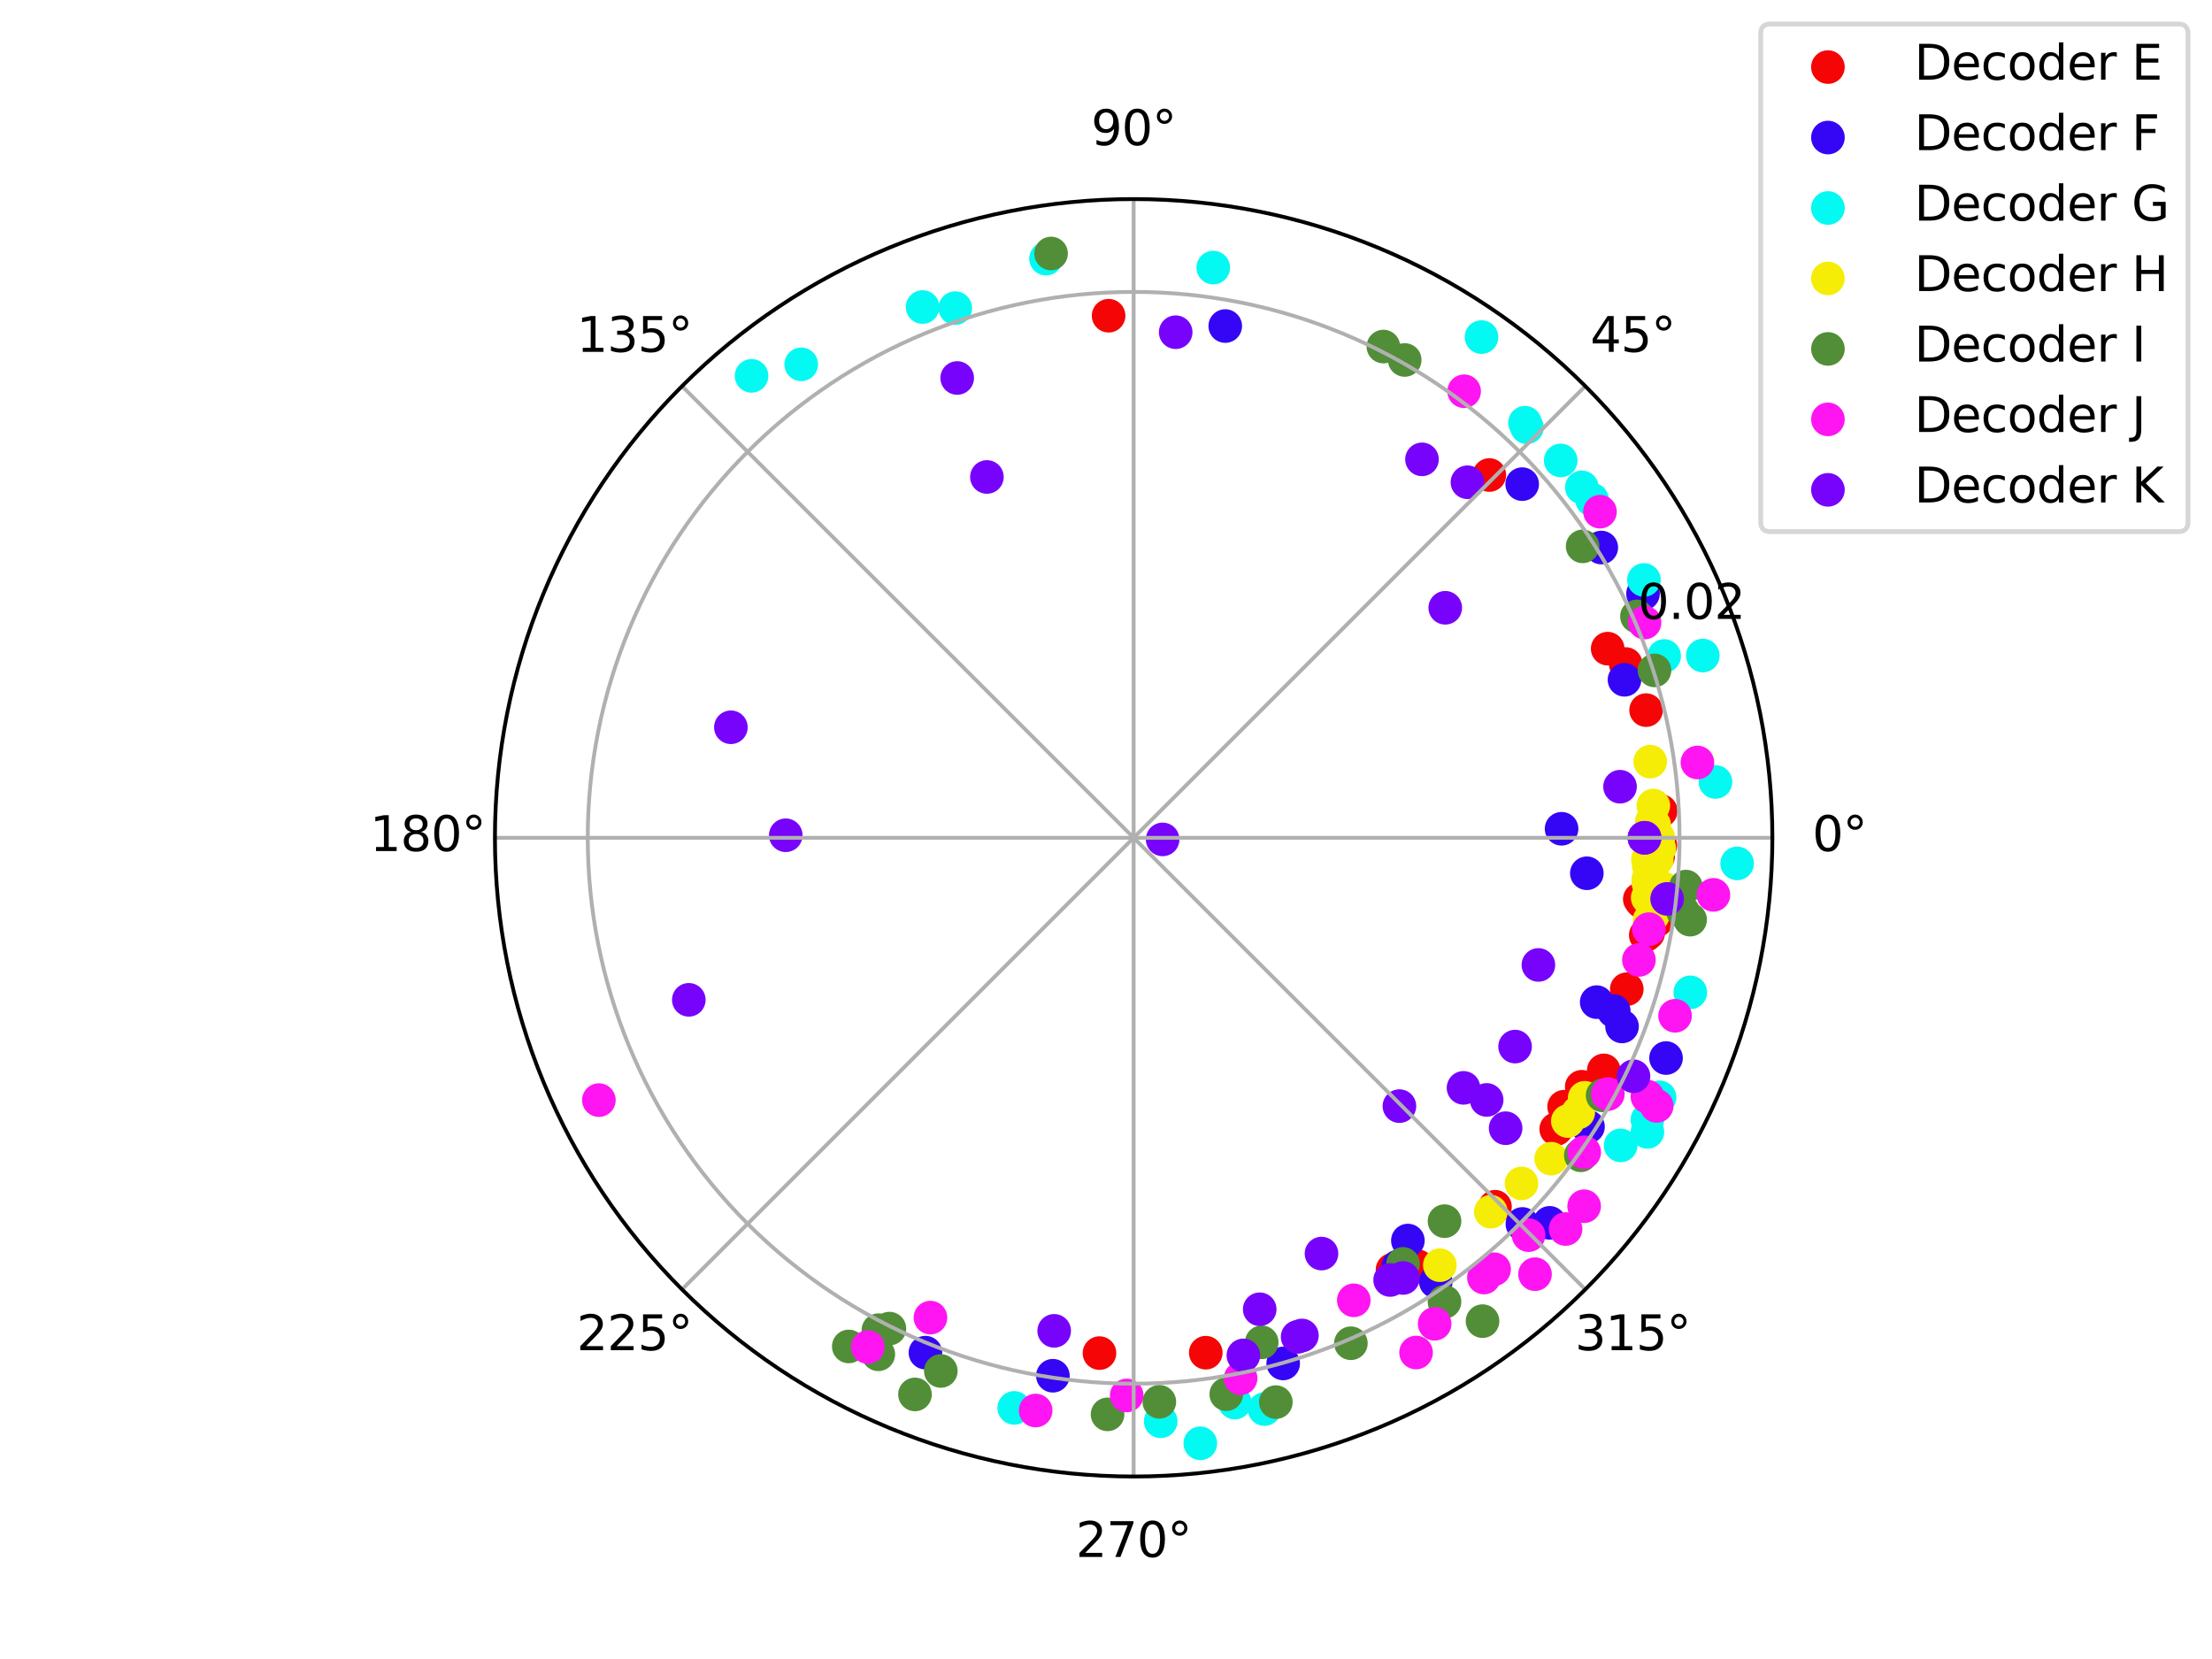 <?xml version="1.0" encoding="utf-8" standalone="no"?>
<!DOCTYPE svg PUBLIC "-//W3C//DTD SVG 1.1//EN"
  "http://www.w3.org/Graphics/SVG/1.1/DTD/svg11.dtd">
<svg xmlns:xlink="http://www.w3.org/1999/xlink" width="460.8pt" height="345.6pt" viewBox="0 0 460.8 345.6" xmlns="http://www.w3.org/2000/svg" version="1.1">
 <defs>
  <style type="text/css">*{stroke-linejoin: round; stroke-linecap: butt}</style>
 </defs>
 <g id="figure_1">
  <g id="patch_1">
   <path d="M 0 345.6 
L 460.8 345.6 
L 460.8 0 
L 0 0 
z
" style="fill: #ffffff"/>
  </g>
  <g id="axes_1">
   <g id="patch_2">
    <path d="M 369.216 174.528 
C 369.216 157.055 365.774 139.752 359.088 123.61 
C 352.401 107.467 342.6 92.798 330.245 80.443 
C 317.89 68.088 303.221 58.287 287.078 51.6 
C 270.936 44.914 253.633 41.472 236.16 41.472 
C 218.687 41.472 201.384 44.914 185.242 51.6 
C 169.099 58.287 154.43 68.088 142.075 80.443 
C 129.72 92.798 119.919 107.467 113.232 123.61 
C 106.546 139.752 103.104 157.055 103.104 174.528 
C 103.104 192.001 106.546 209.304 113.232 225.446 
C 119.919 241.589 129.72 256.258 142.075 268.613 
C 154.43 280.968 169.099 290.769 185.242 297.456 
C 201.384 304.142 218.687 307.584 236.16 307.584 
C 253.633 307.584 270.936 304.142 287.078 297.456 
C 303.221 290.769 317.89 280.968 330.245 268.613 
C 342.6 256.258 352.401 241.589 359.088 225.446 
C 365.774 209.304 369.216 192.001 369.216 174.528 
M 236.16 174.528 
C 236.16 174.528 236.16 174.528 236.16 174.528 
C 236.16 174.528 236.16 174.528 236.16 174.528 
C 236.16 174.528 236.16 174.528 236.16 174.528 
C 236.16 174.528 236.16 174.528 236.16 174.528 
C 236.16 174.528 236.16 174.528 236.16 174.528 
C 236.16 174.528 236.16 174.528 236.16 174.528 
C 236.16 174.528 236.16 174.528 236.16 174.528 
C 236.16 174.528 236.16 174.528 236.16 174.528 
C 236.16 174.528 236.16 174.528 236.16 174.528 
C 236.16 174.528 236.16 174.528 236.16 174.528 
C 236.16 174.528 236.16 174.528 236.16 174.528 
C 236.16 174.528 236.16 174.528 236.16 174.528 
C 236.16 174.528 236.16 174.528 236.16 174.528 
C 236.16 174.528 236.16 174.528 236.16 174.528 
C 236.16 174.528 236.16 174.528 236.16 174.528 
C 236.16 174.528 236.16 174.528 236.16 174.528 
M 369.216 174.528 
z
" style="fill: #ffffff"/>
   </g>
   <g id="PathCollection_1">
    <defs>
     <path id="md216643210" d="M 0 3 
C 0.796 3 1.559 2.684 2.121 2.121 
C 2.684 1.559 3 0.796 3 0 
C 3 -0.796 2.684 -1.559 2.121 -2.121 
C 1.559 -2.684 0.796 -3 0 -3 
C -0.796 -3 -1.559 -2.684 -2.121 -2.121 
C -2.684 -1.559 -3 -0.796 -3 0 
C -3 0.796 -2.684 1.559 -2.121 2.121 
C -1.559 2.684 -0.796 3 0 3 
z
" style="stroke: #f50505"/>
    </defs>
    <g clip-path="url(#p50221123fb)">
     <use xlink:href="#md216643210" x="342.596" y="174.528" style="fill: #f50505; stroke: #f50505"/>
     <use xlink:href="#md216643210" x="310.257" y="98.953" style="fill: #f50505; stroke: #f50505"/>
     <use xlink:href="#md216643210" x="338.666" y="138.327" style="fill: #f50505; stroke: #f50505"/>
     <use xlink:href="#md216643210" x="311.437" y="251.382" style="fill: #f50505; stroke: #f50505"/>
     <use xlink:href="#md216643210" x="324.188" y="235.207" style="fill: #f50505; stroke: #f50505"/>
     <use xlink:href="#md216643210" x="341.6" y="187.314" style="fill: #f50505; stroke: #f50505"/>
     <use xlink:href="#md216643210" x="338.889" y="206.066" style="fill: #f50505; stroke: #f50505"/>
     <use xlink:href="#md216643210" x="345.744" y="185.609" style="fill: #f50505; stroke: #f50505"/>
     <use xlink:href="#md216643210" x="298.05" y="264.775" style="fill: #f50505; stroke: #f50505"/>
     <use xlink:href="#md216643210" x="334.092" y="222.979" style="fill: #f50505; stroke: #f50505"/>
     <use xlink:href="#md216643210" x="251.185" y="281.792" style="fill: #f50505; stroke: #f50505"/>
     <use xlink:href="#md216643210" x="229.043" y="281.877" style="fill: #f50505; stroke: #f50505"/>
     <use xlink:href="#md216643210" x="344.166" y="180.315" style="fill: #f50505; stroke: #f50505"/>
     <use xlink:href="#md216643210" x="295.308" y="263.773" style="fill: #f50505; stroke: #f50505"/>
     <use xlink:href="#md216643210" x="325.836" y="230.546" style="fill: #f50505; stroke: #f50505"/>
     <use xlink:href="#md216643210" x="345.422" y="178.379" style="fill: #f50505; stroke: #f50505"/>
     <use xlink:href="#md216643210" x="334.908" y="135.129" style="fill: #f50505; stroke: #f50505"/>
     <use xlink:href="#md216643210" x="329.503" y="226.393" style="fill: #f50505; stroke: #f50505"/>
     <use xlink:href="#md216643210" x="345.965" y="168.935" style="fill: #f50505; stroke: #f50505"/>
     <use xlink:href="#md216643210" x="345.12" y="191.735" style="fill: #f50505; stroke: #f50505"/>
     <use xlink:href="#md216643210" x="342.913" y="147.931" style="fill: #f50505; stroke: #f50505"/>
     <use xlink:href="#md216643210" x="345.893" y="176.086" style="fill: #f50505; stroke: #f50505"/>
     <use xlink:href="#md216643210" x="342.839" y="194.799" style="fill: #f50505; stroke: #f50505"/>
     <use xlink:href="#md216643210" x="290.088" y="264.508" style="fill: #f50505; stroke: #f50505"/>
     <use xlink:href="#md216643210" x="342" y="187.848" style="fill: #f50505; stroke: #f50505"/>
     <use xlink:href="#md216643210" x="343.347" y="194.36" style="fill: #f50505; stroke: #f50505"/>
     <use xlink:href="#md216643210" x="230.945" y="65.768" style="fill: #f50505; stroke: #f50505"/>
     <use xlink:href="#md216643210" x="344.016" y="189.927" style="fill: #f50505; stroke: #f50505"/>
    </g>
   </g>
   <g id="PathCollection_2">
    <defs>
     <path id="ma0124383e0" d="M 0 3 
C 0.796 3 1.559 2.684 2.121 2.121 
C 2.684 1.559 3 0.796 3 0 
C 3 -0.796 2.684 -1.559 2.121 -2.121 
C 1.559 -2.684 0.796 -3 0 -3 
C -0.796 -3 -1.559 -2.684 -2.121 -2.121 
C -2.684 -1.559 -3 -0.796 -3 0 
C -3 0.796 -2.684 1.559 -2.121 2.121 
C -1.559 2.684 -0.796 3 0 3 
z
" style="stroke: #3505f5"/>
    </defs>
    <g clip-path="url(#p50221123fb)">
     <use xlink:href="#ma0124383e0" x="342.596" y="174.528" style="fill: #3505f5; stroke: #3505f5"/>
     <use xlink:href="#ma0124383e0" x="333.576" y="114.061" style="fill: #3505f5; stroke: #3505f5"/>
     <use xlink:href="#ma0124383e0" x="342.269" y="123.682" style="fill: #3505f5; stroke: #3505f5"/>
     <use xlink:href="#ma0124383e0" x="342.596" y="174.528" style="fill: #3505f5; stroke: #3505f5"/>
     <use xlink:href="#ma0124383e0" x="342.596" y="174.528" style="fill: #3505f5; stroke: #3505f5"/>
     <use xlink:href="#ma0124383e0" x="267.311" y="284.032" style="fill: #3505f5; stroke: #3505f5"/>
     <use xlink:href="#ma0124383e0" x="322.821" y="254.741" style="fill: #3505f5; stroke: #3505f5"/>
     <use xlink:href="#ma0124383e0" x="342.596" y="174.528" style="fill: #3505f5; stroke: #3505f5"/>
     <use xlink:href="#ma0124383e0" x="347.066" y="220.41" style="fill: #3505f5; stroke: #3505f5"/>
     <use xlink:href="#ma0124383e0" x="192.785" y="281.78" style="fill: #3505f5; stroke: #3505f5"/>
     <use xlink:href="#ma0124383e0" x="342.596" y="174.528" style="fill: #3505f5; stroke: #3505f5"/>
     <use xlink:href="#ma0124383e0" x="219.335" y="286.591" style="fill: #3505f5; stroke: #3505f5"/>
     <use xlink:href="#ma0124383e0" x="332.618" y="208.762" style="fill: #3505f5; stroke: #3505f5"/>
     <use xlink:href="#ma0124383e0" x="291.275" y="263.82" style="fill: #3505f5; stroke: #3505f5"/>
     <use xlink:href="#ma0124383e0" x="338.414" y="141.613" style="fill: #3505f5; stroke: #3505f5"/>
     <use xlink:href="#ma0124383e0" x="330.567" y="181.917" style="fill: #3505f5; stroke: #3505f5"/>
     <use xlink:href="#ma0124383e0" x="317.097" y="100.855" style="fill: #3505f5; stroke: #3505f5"/>
     <use xlink:href="#ma0124383e0" x="337.9" y="213.827" style="fill: #3505f5; stroke: #3505f5"/>
     <use xlink:href="#ma0124383e0" x="336.175" y="210.616" style="fill: #3505f5; stroke: #3505f5"/>
     <use xlink:href="#ma0124383e0" x="330.812" y="234.705" style="fill: #3505f5; stroke: #3505f5"/>
     <use xlink:href="#ma0124383e0" x="317.143" y="254.972" style="fill: #3505f5; stroke: #3505f5"/>
     <use xlink:href="#ma0124383e0" x="255.241" y="67.921" style="fill: #3505f5; stroke: #3505f5"/>
     <use xlink:href="#ma0124383e0" x="325.304" y="172.648" style="fill: #3505f5; stroke: #3505f5"/>
     <use xlink:href="#ma0124383e0" x="293.289" y="258.43" style="fill: #3505f5; stroke: #3505f5"/>
     <use xlink:href="#ma0124383e0" x="342.596" y="174.528" style="fill: #3505f5; stroke: #3505f5"/>
     <use xlink:href="#ma0124383e0" x="299.101" y="266.993" style="fill: #3505f5; stroke: #3505f5"/>
     <use xlink:href="#ma0124383e0" x="342.596" y="174.528" style="fill: #3505f5; stroke: #3505f5"/>
     <use xlink:href="#ma0124383e0" x="342.596" y="174.528" style="fill: #3505f5; stroke: #3505f5"/>
    </g>
   </g>
   <g id="PathCollection_3">
    <defs>
     <path id="m416dba6ad2" d="M 0 3 
C 0.796 3 1.559 2.684 2.121 2.121 
C 2.684 1.559 3 0.796 3 0 
C 3 -0.796 2.684 -1.559 2.121 -2.121 
C 1.559 -2.684 0.796 -3 0 -3 
C -0.796 -3 -1.559 -2.684 -2.121 -2.121 
C -2.684 -1.559 -3 -0.796 -3 0 
C -3 0.796 -2.684 1.559 -2.121 2.121 
C -1.559 2.684 -0.796 3 0 3 
z
" style="stroke: #02faf2"/>
    </defs>
    <g clip-path="url(#p50221123fb)">
     <use xlink:href="#m416dba6ad2" x="342.596" y="174.528" style="fill: #02faf2; stroke: #02faf2"/>
     <use xlink:href="#m416dba6ad2" x="250.046" y="300.67" style="fill: #02faf2; stroke: #02faf2"/>
     <use xlink:href="#m416dba6ad2" x="343.184" y="233.269" style="fill: #02faf2; stroke: #02faf2"/>
     <use xlink:href="#m416dba6ad2" x="354.727" y="136.562" style="fill: #02faf2; stroke: #02faf2"/>
     <use xlink:href="#m416dba6ad2" x="357.364" y="162.899" style="fill: #02faf2; stroke: #02faf2"/>
     <use xlink:href="#m416dba6ad2" x="192.195" y="63.959" style="fill: #02faf2; stroke: #02faf2"/>
     <use xlink:href="#m416dba6ad2" x="345.722" y="228.596" style="fill: #02faf2; stroke: #02faf2"/>
     <use xlink:href="#m416dba6ad2" x="343.19" y="235.787" style="fill: #02faf2; stroke: #02faf2"/>
     <use xlink:href="#m416dba6ad2" x="361.876" y="179.867" style="fill: #02faf2; stroke: #02faf2"/>
     <use xlink:href="#m416dba6ad2" x="241.794" y="296.08" style="fill: #02faf2; stroke: #02faf2"/>
     <use xlink:href="#m416dba6ad2" x="329.53" y="101.531" style="fill: #02faf2; stroke: #02faf2"/>
     <use xlink:href="#m416dba6ad2" x="346.677" y="136.656" style="fill: #02faf2; stroke: #02faf2"/>
     <use xlink:href="#m416dba6ad2" x="198.997" y="64.188" style="fill: #02faf2; stroke: #02faf2"/>
     <use xlink:href="#m416dba6ad2" x="317.681" y="88.062" style="fill: #02faf2; stroke: #02faf2"/>
     <use xlink:href="#m416dba6ad2" x="331.647" y="104.087" style="fill: #02faf2; stroke: #02faf2"/>
     <use xlink:href="#m416dba6ad2" x="325.122" y="95.92" style="fill: #02faf2; stroke: #02faf2"/>
     <use xlink:href="#m416dba6ad2" x="318.092" y="89.01" style="fill: #02faf2; stroke: #02faf2"/>
     <use xlink:href="#m416dba6ad2" x="257.238" y="292.188" style="fill: #02faf2; stroke: #02faf2"/>
     <use xlink:href="#m416dba6ad2" x="342.467" y="120.817" style="fill: #02faf2; stroke: #02faf2"/>
     <use xlink:href="#m416dba6ad2" x="308.624" y="70.221" style="fill: #02faf2; stroke: #02faf2"/>
     <use xlink:href="#m416dba6ad2" x="211.282" y="293.291" style="fill: #02faf2; stroke: #02faf2"/>
     <use xlink:href="#m416dba6ad2" x="156.562" y="78.296" style="fill: #02faf2; stroke: #02faf2"/>
     <use xlink:href="#m416dba6ad2" x="252.74" y="55.745" style="fill: #02faf2; stroke: #02faf2"/>
     <use xlink:href="#m416dba6ad2" x="263.418" y="293.531" style="fill: #02faf2; stroke: #02faf2"/>
     <use xlink:href="#m416dba6ad2" x="352.122" y="206.725" style="fill: #02faf2; stroke: #02faf2"/>
     <use xlink:href="#m416dba6ad2" x="217.905" y="53.877" style="fill: #02faf2; stroke: #02faf2"/>
     <use xlink:href="#m416dba6ad2" x="166.909" y="75.896" style="fill: #02faf2; stroke: #02faf2"/>
     <use xlink:href="#m416dba6ad2" x="337.615" y="238.608" style="fill: #02faf2; stroke: #02faf2"/>
    </g>
   </g>
   <g id="PathCollection_4">
    <defs>
     <path id="m5d5d843147" d="M 0 3 
C 0.796 3 1.559 2.684 2.121 2.121 
C 2.684 1.559 3 0.796 3 0 
C 3 -0.796 2.684 -1.559 2.121 -2.121 
C 1.559 -2.684 0.796 -3 0 -3 
C -0.796 -3 -1.559 -2.684 -2.121 -2.121 
C -2.684 -1.559 -3 -0.796 -3 0 
C -3 0.796 -2.684 1.559 -2.121 2.121 
C -1.559 2.684 -0.796 3 0 3 
z
" style="stroke: #f5ed05"/>
    </defs>
    <g clip-path="url(#p50221123fb)">
     <use xlink:href="#m5d5d843147" x="342.596" y="174.528" style="fill: #f5ed05; stroke: #f5ed05"/>
     <use xlink:href="#m5d5d843147" x="344.589" y="171.832" style="fill: #f5ed05; stroke: #f5ed05"/>
     <use xlink:href="#m5d5d843147" x="345.664" y="176.746" style="fill: #f5ed05; stroke: #f5ed05"/>
     <use xlink:href="#m5d5d843147" x="344.174" y="171.529" style="fill: #f5ed05; stroke: #f5ed05"/>
     <use xlink:href="#m5d5d843147" x="343.568" y="174.097" style="fill: #f5ed05; stroke: #f5ed05"/>
     <use xlink:href="#m5d5d843147" x="344.001" y="176.601" style="fill: #f5ed05; stroke: #f5ed05"/>
     <use xlink:href="#m5d5d843147" x="343.634" y="191.659" style="fill: #f5ed05; stroke: #f5ed05"/>
     <use xlink:href="#m5d5d843147" x="344.314" y="189.711" style="fill: #f5ed05; stroke: #f5ed05"/>
     <use xlink:href="#m5d5d843147" x="299.946" y="263.564" style="fill: #f5ed05; stroke: #f5ed05"/>
     <use xlink:href="#m5d5d843147" x="323.135" y="241.375" style="fill: #f5ed05; stroke: #f5ed05"/>
     <use xlink:href="#m5d5d843147" x="310.559" y="252.426" style="fill: #f5ed05; stroke: #f5ed05"/>
     <use xlink:href="#m5d5d843147" x="326.609" y="233.537" style="fill: #f5ed05; stroke: #f5ed05"/>
     <use xlink:href="#m5d5d843147" x="344.106" y="171.148" style="fill: #f5ed05; stroke: #f5ed05"/>
     <use xlink:href="#m5d5d843147" x="344.218" y="187.705" style="fill: #f5ed05; stroke: #f5ed05"/>
     <use xlink:href="#m5d5d843147" x="343.472" y="180.36" style="fill: #f5ed05; stroke: #f5ed05"/>
     <use xlink:href="#m5d5d843147" x="344.419" y="167.804" style="fill: #f5ed05; stroke: #f5ed05"/>
     <use xlink:href="#m5d5d843147" x="343.294" y="179.022" style="fill: #f5ed05; stroke: #f5ed05"/>
     <use xlink:href="#m5d5d843147" x="330.125" y="228.691" style="fill: #f5ed05; stroke: #f5ed05"/>
     <use xlink:href="#m5d5d843147" x="343.775" y="158.659" style="fill: #f5ed05; stroke: #f5ed05"/>
     <use xlink:href="#m5d5d843147" x="346.333" y="184.988" style="fill: #f5ed05; stroke: #f5ed05"/>
     <use xlink:href="#m5d5d843147" x="345.465" y="174.488" style="fill: #f5ed05; stroke: #f5ed05"/>
     <use xlink:href="#m5d5d843147" x="345.143" y="179.052" style="fill: #f5ed05; stroke: #f5ed05"/>
     <use xlink:href="#m5d5d843147" x="328.776" y="231.736" style="fill: #f5ed05; stroke: #f5ed05"/>
     <use xlink:href="#m5d5d843147" x="316.954" y="246.526" style="fill: #f5ed05; stroke: #f5ed05"/>
     <use xlink:href="#m5d5d843147" x="343.37" y="183.193" style="fill: #f5ed05; stroke: #f5ed05"/>
     <use xlink:href="#m5d5d843147" x="344.29" y="190.679" style="fill: #f5ed05; stroke: #f5ed05"/>
     <use xlink:href="#m5d5d843147" x="343.245" y="187" style="fill: #f5ed05; stroke: #f5ed05"/>
     <use xlink:href="#m5d5d843147" x="343.371" y="183.857" style="fill: #f5ed05; stroke: #f5ed05"/>
    </g>
   </g>
   <g id="PathCollection_5">
    <defs>
     <path id="m7772c3eba8" d="M 0 3 
C 0.796 3 1.559 2.684 2.121 2.121 
C 2.684 1.559 3 0.796 3 0 
C 3 -0.796 2.684 -1.559 2.121 -2.121 
C 1.559 -2.684 0.796 -3 0 -3 
C -0.796 -3 -1.559 -2.684 -2.121 -2.121 
C -2.684 -1.559 -3 -0.796 -3 0 
C -3 0.796 -2.684 1.559 -2.121 2.121 
C -1.559 2.684 -0.796 3 0 3 
z
" style="stroke: #518e37"/>
    </defs>
    <g clip-path="url(#p50221123fb)">
     <use xlink:href="#m7772c3eba8" x="342.596" y="174.528" style="fill: #518e37; stroke: #518e37"/>
     <use xlink:href="#m7772c3eba8" x="190.608" y="290.484" style="fill: #518e37; stroke: #518e37"/>
     <use xlink:href="#m7772c3eba8" x="265.784" y="292.092" style="fill: #518e37; stroke: #518e37"/>
     <use xlink:href="#m7772c3eba8" x="218.956" y="52.809" style="fill: #518e37; stroke: #518e37"/>
     <use xlink:href="#m7772c3eba8" x="241.51" y="292.019" style="fill: #518e37; stroke: #518e37"/>
     <use xlink:href="#m7772c3eba8" x="352.084" y="191.582" style="fill: #518e37; stroke: #518e37"/>
     <use xlink:href="#m7772c3eba8" x="176.816" y="280.49" style="fill: #518e37; stroke: #518e37"/>
     <use xlink:href="#m7772c3eba8" x="230.722" y="294.638" style="fill: #518e37; stroke: #518e37"/>
     <use xlink:href="#m7772c3eba8" x="308.839" y="275.219" style="fill: #518e37; stroke: #518e37"/>
     <use xlink:href="#m7772c3eba8" x="182.966" y="282.126" style="fill: #518e37; stroke: #518e37"/>
     <use xlink:href="#m7772c3eba8" x="185.281" y="276.772" style="fill: #518e37; stroke: #518e37"/>
     <use xlink:href="#m7772c3eba8" x="350.627" y="189.95" style="fill: #518e37; stroke: #518e37"/>
     <use xlink:href="#m7772c3eba8" x="333.85" y="228.188" style="fill: #518e37; stroke: #518e37"/>
     <use xlink:href="#m7772c3eba8" x="329.313" y="240.671" style="fill: #518e37; stroke: #518e37"/>
     <use xlink:href="#m7772c3eba8" x="344.657" y="139.656" style="fill: #518e37; stroke: #518e37"/>
     <use xlink:href="#m7772c3eba8" x="292.279" y="263.29" style="fill: #518e37; stroke: #518e37"/>
     <use xlink:href="#m7772c3eba8" x="341.003" y="128.407" style="fill: #518e37; stroke: #518e37"/>
     <use xlink:href="#m7772c3eba8" x="351.202" y="184.691" style="fill: #518e37; stroke: #518e37"/>
     <use xlink:href="#m7772c3eba8" x="262.837" y="279.631" style="fill: #518e37; stroke: #518e37"/>
     <use xlink:href="#m7772c3eba8" x="300.919" y="271.188" style="fill: #518e37; stroke: #518e37"/>
     <use xlink:href="#m7772c3eba8" x="255.454" y="290.434" style="fill: #518e37; stroke: #518e37"/>
     <use xlink:href="#m7772c3eba8" x="329.695" y="113.815" style="fill: #518e37; stroke: #518e37"/>
     <use xlink:href="#m7772c3eba8" x="300.922" y="254.389" style="fill: #518e37; stroke: #518e37"/>
     <use xlink:href="#m7772c3eba8" x="195.988" y="285.596" style="fill: #518e37; stroke: #518e37"/>
     <use xlink:href="#m7772c3eba8" x="182.989" y="277.101" style="fill: #518e37; stroke: #518e37"/>
     <use xlink:href="#m7772c3eba8" x="292.626" y="74.989" style="fill: #518e37; stroke: #518e37"/>
     <use xlink:href="#m7772c3eba8" x="288.184" y="72.193" style="fill: #518e37; stroke: #518e37"/>
     <use xlink:href="#m7772c3eba8" x="281.415" y="279.822" style="fill: #518e37; stroke: #518e37"/>
    </g>
   </g>
   <g id="PathCollection_6">
    <defs>
     <path id="m4d9a52d555" d="M 0 3 
C 0.796 3 1.559 2.684 2.121 2.121 
C 2.684 1.559 3 0.796 3 0 
C 3 -0.796 2.684 -1.559 2.121 -2.121 
C 1.559 -2.684 0.796 -3 0 -3 
C -0.796 -3 -1.559 -2.684 -2.121 -2.121 
C -2.684 -1.559 -3 -0.796 -3 0 
C -3 0.796 -2.684 1.559 -2.121 2.121 
C -1.559 2.684 -0.796 3 0 3 
z
" style="stroke: #ff14f2"/>
    </defs>
    <g clip-path="url(#p50221123fb)">
     <use xlink:href="#m4d9a52d555" x="342.596" y="174.528" style="fill: #ff14f2; stroke: #ff14f2"/>
     <use xlink:href="#m4d9a52d555" x="124.759" y="229.175" style="fill: #ff14f2; stroke: #ff14f2"/>
     <use xlink:href="#m4d9a52d555" x="294.993" y="281.756" style="fill: #ff14f2; stroke: #ff14f2"/>
     <use xlink:href="#m4d9a52d555" x="345.122" y="230.385" style="fill: #ff14f2; stroke: #ff14f2"/>
     <use xlink:href="#m4d9a52d555" x="330.006" y="251.279" style="fill: #ff14f2; stroke: #ff14f2"/>
     <use xlink:href="#m4d9a52d555" x="353.603" y="158.841" style="fill: #ff14f2; stroke: #ff14f2"/>
     <use xlink:href="#m4d9a52d555" x="343.187" y="228.448" style="fill: #ff14f2; stroke: #ff14f2"/>
     <use xlink:href="#m4d9a52d555" x="215.745" y="293.836" style="fill: #ff14f2; stroke: #ff14f2"/>
     <use xlink:href="#m4d9a52d555" x="319.774" y="265.437" style="fill: #ff14f2; stroke: #ff14f2"/>
     <use xlink:href="#m4d9a52d555" x="180.788" y="280.622" style="fill: #ff14f2; stroke: #ff14f2"/>
     <use xlink:href="#m4d9a52d555" x="305.006" y="81.507" style="fill: #ff14f2; stroke: #ff14f2"/>
     <use xlink:href="#m4d9a52d555" x="309.128" y="266.135" style="fill: #ff14f2; stroke: #ff14f2"/>
     <use xlink:href="#m4d9a52d555" x="341.419" y="199.971" style="fill: #ff14f2; stroke: #ff14f2"/>
     <use xlink:href="#m4d9a52d555" x="334.94" y="227.916" style="fill: #ff14f2; stroke: #ff14f2"/>
     <use xlink:href="#m4d9a52d555" x="330.017" y="240.036" style="fill: #ff14f2; stroke: #ff14f2"/>
     <use xlink:href="#m4d9a52d555" x="193.827" y="274.481" style="fill: #ff14f2; stroke: #ff14f2"/>
     <use xlink:href="#m4d9a52d555" x="342.591" y="129.69" style="fill: #ff14f2; stroke: #ff14f2"/>
     <use xlink:href="#m4d9a52d555" x="258.44" y="287.115" style="fill: #ff14f2; stroke: #ff14f2"/>
     <use xlink:href="#m4d9a52d555" x="343.478" y="193.563" style="fill: #ff14f2; stroke: #ff14f2"/>
     <use xlink:href="#m4d9a52d555" x="356.941" y="186.415" style="fill: #ff14f2; stroke: #ff14f2"/>
     <use xlink:href="#m4d9a52d555" x="298.866" y="275.77" style="fill: #ff14f2; stroke: #ff14f2"/>
     <use xlink:href="#m4d9a52d555" x="326.136" y="256.025" style="fill: #ff14f2; stroke: #ff14f2"/>
     <use xlink:href="#m4d9a52d555" x="282.017" y="270.878" style="fill: #ff14f2; stroke: #ff14f2"/>
     <use xlink:href="#m4d9a52d555" x="318.432" y="257.302" style="fill: #ff14f2; stroke: #ff14f2"/>
     <use xlink:href="#m4d9a52d555" x="311.246" y="264.406" style="fill: #ff14f2; stroke: #ff14f2"/>
     <use xlink:href="#m4d9a52d555" x="348.947" y="211.606" style="fill: #ff14f2; stroke: #ff14f2"/>
     <use xlink:href="#m4d9a52d555" x="333.307" y="106.595" style="fill: #ff14f2; stroke: #ff14f2"/>
     <use xlink:href="#m4d9a52d555" x="234.714" y="290.698" style="fill: #ff14f2; stroke: #ff14f2"/>
    </g>
   </g>
   <g id="PathCollection_7">
    <defs>
     <path id="m4f09640605" d="M 0 3 
C 0.796 3 1.559 2.684 2.121 2.121 
C 2.684 1.559 3 0.796 3 0 
C 3 -0.796 2.684 -1.559 2.121 -2.121 
C 1.559 -2.684 0.796 -3 0 -3 
C -0.796 -3 -1.559 -2.684 -2.121 -2.121 
C -2.684 -1.559 -3 -0.796 -3 0 
C -3 0.796 -2.684 1.559 -2.121 2.121 
C -1.559 2.684 -0.796 3 0 3 
z
" style="stroke: #7703fc"/>
    </defs>
    <g clip-path="url(#p50221123fb)">
     <use xlink:href="#m4f09640605" x="342.596" y="174.528" style="fill: #7703fc; stroke: #7703fc"/>
     <use xlink:href="#m4f09640605" x="309.699" y="229.137" style="fill: #7703fc; stroke: #7703fc"/>
     <use xlink:href="#m4f09640605" x="271.213" y="278.203" style="fill: #7703fc; stroke: #7703fc"/>
     <use xlink:href="#m4f09640605" x="244.917" y="69.206" style="fill: #7703fc; stroke: #7703fc"/>
     <use xlink:href="#m4f09640605" x="289.591" y="266.646" style="fill: #7703fc; stroke: #7703fc"/>
     <use xlink:href="#m4f09640605" x="143.493" y="208.284" style="fill: #7703fc; stroke: #7703fc"/>
     <use xlink:href="#m4f09640605" x="259.02" y="282.352" style="fill: #7703fc; stroke: #7703fc"/>
     <use xlink:href="#m4f09640605" x="340.287" y="224.201" style="fill: #7703fc; stroke: #7703fc"/>
     <use xlink:href="#m4f09640605" x="347.288" y="187.255" style="fill: #7703fc; stroke: #7703fc"/>
     <use xlink:href="#m4f09640605" x="270.321" y="278.495" style="fill: #7703fc; stroke: #7703fc"/>
     <use xlink:href="#m4f09640605" x="262.422" y="272.742" style="fill: #7703fc; stroke: #7703fc"/>
     <use xlink:href="#m4f09640605" x="337.484" y="163.886" style="fill: #7703fc; stroke: #7703fc"/>
     <use xlink:href="#m4f09640605" x="320.476" y="201.015" style="fill: #7703fc; stroke: #7703fc"/>
     <use xlink:href="#m4f09640605" x="205.591" y="99.361" style="fill: #7703fc; stroke: #7703fc"/>
     <use xlink:href="#m4f09640605" x="313.649" y="235.027" style="fill: #7703fc; stroke: #7703fc"/>
     <use xlink:href="#m4f09640605" x="304.878" y="226.621" style="fill: #7703fc; stroke: #7703fc"/>
     <use xlink:href="#m4f09640605" x="296.226" y="95.692" style="fill: #7703fc; stroke: #7703fc"/>
     <use xlink:href="#m4f09640605" x="219.607" y="277.239" style="fill: #7703fc; stroke: #7703fc"/>
     <use xlink:href="#m4f09640605" x="305.696" y="100.463" style="fill: #7703fc; stroke: #7703fc"/>
     <use xlink:href="#m4f09640605" x="301.074" y="126.613" style="fill: #7703fc; stroke: #7703fc"/>
     <use xlink:href="#m4f09640605" x="275.294" y="261.143" style="fill: #7703fc; stroke: #7703fc"/>
     <use xlink:href="#m4f09640605" x="163.688" y="173.999" style="fill: #7703fc; stroke: #7703fc"/>
     <use xlink:href="#m4f09640605" x="242.199" y="174.863" style="fill: #7703fc; stroke: #7703fc"/>
     <use xlink:href="#m4f09640605" x="315.619" y="218.02" style="fill: #7703fc; stroke: #7703fc"/>
     <use xlink:href="#m4f09640605" x="292.277" y="266.223" style="fill: #7703fc; stroke: #7703fc"/>
     <use xlink:href="#m4f09640605" x="152.257" y="151.505" style="fill: #7703fc; stroke: #7703fc"/>
     <use xlink:href="#m4f09640605" x="199.401" y="78.741" style="fill: #7703fc; stroke: #7703fc"/>
     <use xlink:href="#m4f09640605" x="291.524" y="230.426" style="fill: #7703fc; stroke: #7703fc"/>
    </g>
   </g>
   <g id="matplotlib.axis_1">
    <g id="xtick_1">
     <g id="line2d_1">
      <path d="M 236.16 174.528 
L 369.216 174.528 
" clip-path="url(#p50221123fb)" style="fill: none; stroke: #b0b0b0; stroke-width: 0.8; stroke-linecap: square"/>
     </g>
     <g id="text_1">
      <!-- 0° -->
      <g transform="translate(377.535 177.287)scale(0.1 -0.1)">
       <defs>
        <path id="DejaVuSans-30" d="M 2034 4250 
Q 1547 4250 1301 3770 
Q 1056 3291 1056 2328 
Q 1056 1369 1301 889 
Q 1547 409 2034 409 
Q 2525 409 2770 889 
Q 3016 1369 3016 2328 
Q 3016 3291 2770 3770 
Q 2525 4250 2034 4250 
z
M 2034 4750 
Q 2819 4750 3233 4129 
Q 3647 3509 3647 2328 
Q 3647 1150 3233 529 
Q 2819 -91 2034 -91 
Q 1250 -91 836 529 
Q 422 1150 422 2328 
Q 422 3509 836 4129 
Q 1250 4750 2034 4750 
z
" transform="scale(0.016)"/>
        <path id="DejaVuSans-b0" d="M 1600 4347 
Q 1350 4347 1178 4173 
Q 1006 4000 1006 3750 
Q 1006 3503 1178 3333 
Q 1350 3163 1600 3163 
Q 1850 3163 2022 3333 
Q 2194 3503 2194 3750 
Q 2194 3997 2020 4172 
Q 1847 4347 1600 4347 
z
M 1600 4750 
Q 1800 4750 1984 4673 
Q 2169 4597 2303 4453 
Q 2447 4313 2519 4134 
Q 2591 3956 2591 3750 
Q 2591 3338 2302 3052 
Q 2013 2766 1594 2766 
Q 1172 2766 890 3047 
Q 609 3328 609 3750 
Q 609 4169 896 4459 
Q 1184 4750 1600 4750 
z
" transform="scale(0.016)"/>
       </defs>
       <use xlink:href="#DejaVuSans-30"/>
       <use xlink:href="#DejaVuSans-b0" x="63.623"/>
      </g>
     </g>
    </g>
    <g id="xtick_2">
     <g id="line2d_2">
      <path d="M 236.16 174.528 
L 330.245 80.443 
" clip-path="url(#p50221123fb)" style="fill: none; stroke: #b0b0b0; stroke-width: 0.8; stroke-linecap: square"/>
     </g>
     <g id="text_2">
      <!-- 45° -->
      <g transform="translate(331.282 73.303)scale(0.1 -0.1)">
       <defs>
        <path id="DejaVuSans-34" d="M 2419 4116 
L 825 1625 
L 2419 1625 
L 2419 4116 
z
M 2253 4666 
L 3047 4666 
L 3047 1625 
L 3713 1625 
L 3713 1100 
L 3047 1100 
L 3047 0 
L 2419 0 
L 2419 1100 
L 313 1100 
L 313 1709 
L 2253 4666 
z
" transform="scale(0.016)"/>
        <path id="DejaVuSans-35" d="M 691 4666 
L 3169 4666 
L 3169 4134 
L 1269 4134 
L 1269 2991 
Q 1406 3038 1543 3061 
Q 1681 3084 1819 3084 
Q 2600 3084 3056 2656 
Q 3513 2228 3513 1497 
Q 3513 744 3044 326 
Q 2575 -91 1722 -91 
Q 1428 -91 1123 -41 
Q 819 9 494 109 
L 494 744 
Q 775 591 1075 516 
Q 1375 441 1709 441 
Q 2250 441 2565 725 
Q 2881 1009 2881 1497 
Q 2881 1984 2565 2268 
Q 2250 2553 1709 2553 
Q 1456 2553 1204 2497 
Q 953 2441 691 2322 
L 691 4666 
z
" transform="scale(0.016)"/>
       </defs>
       <use xlink:href="#DejaVuSans-34"/>
       <use xlink:href="#DejaVuSans-35" x="63.623"/>
       <use xlink:href="#DejaVuSans-b0" x="127.246"/>
      </g>
     </g>
    </g>
    <g id="xtick_3">
     <g id="line2d_3">
      <path d="M 236.16 174.528 
L 236.16 41.472 
" clip-path="url(#p50221123fb)" style="fill: none; stroke: #b0b0b0; stroke-width: 0.8; stroke-linecap: square"/>
     </g>
     <g id="text_3">
      <!-- 90° -->
      <g transform="translate(227.298 30.231)scale(0.1 -0.1)">
       <defs>
        <path id="DejaVuSans-39" d="M 703 97 
L 703 672 
Q 941 559 1184 500 
Q 1428 441 1663 441 
Q 2288 441 2617 861 
Q 2947 1281 2994 2138 
Q 2813 1869 2534 1725 
Q 2256 1581 1919 1581 
Q 1219 1581 811 2004 
Q 403 2428 403 3163 
Q 403 3881 828 4315 
Q 1253 4750 1959 4750 
Q 2769 4750 3195 4129 
Q 3622 3509 3622 2328 
Q 3622 1225 3098 567 
Q 2575 -91 1691 -91 
Q 1453 -91 1209 -44 
Q 966 3 703 97 
z
M 1959 2075 
Q 2384 2075 2632 2365 
Q 2881 2656 2881 3163 
Q 2881 3666 2632 3958 
Q 2384 4250 1959 4250 
Q 1534 4250 1286 3958 
Q 1038 3666 1038 3163 
Q 1038 2656 1286 2365 
Q 1534 2075 1959 2075 
z
" transform="scale(0.016)"/>
       </defs>
       <use xlink:href="#DejaVuSans-39"/>
       <use xlink:href="#DejaVuSans-30" x="63.623"/>
       <use xlink:href="#DejaVuSans-b0" x="127.246"/>
      </g>
     </g>
    </g>
    <g id="xtick_4">
     <g id="line2d_4">
      <path d="M 236.16 174.528 
L 142.075 80.443 
" clip-path="url(#p50221123fb)" style="fill: none; stroke: #b0b0b0; stroke-width: 0.8; stroke-linecap: square"/>
     </g>
     <g id="text_4">
      <!-- 135° -->
      <g transform="translate(120.132 73.303)scale(0.1 -0.1)">
       <defs>
        <path id="DejaVuSans-31" d="M 794 531 
L 1825 531 
L 1825 4091 
L 703 3866 
L 703 4441 
L 1819 4666 
L 2450 4666 
L 2450 531 
L 3481 531 
L 3481 0 
L 794 0 
L 794 531 
z
" transform="scale(0.016)"/>
        <path id="DejaVuSans-33" d="M 2597 2516 
Q 3050 2419 3304 2112 
Q 3559 1806 3559 1356 
Q 3559 666 3084 287 
Q 2609 -91 1734 -91 
Q 1441 -91 1130 -33 
Q 819 25 488 141 
L 488 750 
Q 750 597 1062 519 
Q 1375 441 1716 441 
Q 2309 441 2620 675 
Q 2931 909 2931 1356 
Q 2931 1769 2642 2001 
Q 2353 2234 1838 2234 
L 1294 2234 
L 1294 2753 
L 1863 2753 
Q 2328 2753 2575 2939 
Q 2822 3125 2822 3475 
Q 2822 3834 2567 4026 
Q 2313 4219 1838 4219 
Q 1578 4219 1281 4162 
Q 984 4106 628 3988 
L 628 4550 
Q 988 4650 1302 4700 
Q 1616 4750 1894 4750 
Q 2613 4750 3031 4423 
Q 3450 4097 3450 3541 
Q 3450 3153 3228 2886 
Q 3006 2619 2597 2516 
z
" transform="scale(0.016)"/>
       </defs>
       <use xlink:href="#DejaVuSans-31"/>
       <use xlink:href="#DejaVuSans-33" x="63.623"/>
       <use xlink:href="#DejaVuSans-35" x="127.246"/>
       <use xlink:href="#DejaVuSans-b0" x="190.869"/>
      </g>
     </g>
    </g>
    <g id="xtick_5">
     <g id="line2d_5">
      <path d="M 236.16 174.528 
L 103.104 174.528 
" clip-path="url(#p50221123fb)" style="fill: none; stroke: #b0b0b0; stroke-width: 0.8; stroke-linecap: square"/>
     </g>
     <g id="text_5">
      <!-- 180° -->
      <g transform="translate(77.06 177.287)scale(0.1 -0.1)">
       <defs>
        <path id="DejaVuSans-38" d="M 2034 2216 
Q 1584 2216 1326 1975 
Q 1069 1734 1069 1313 
Q 1069 891 1326 650 
Q 1584 409 2034 409 
Q 2484 409 2743 651 
Q 3003 894 3003 1313 
Q 3003 1734 2745 1975 
Q 2488 2216 2034 2216 
z
M 1403 2484 
Q 997 2584 770 2862 
Q 544 3141 544 3541 
Q 544 4100 942 4425 
Q 1341 4750 2034 4750 
Q 2731 4750 3128 4425 
Q 3525 4100 3525 3541 
Q 3525 3141 3298 2862 
Q 3072 2584 2669 2484 
Q 3125 2378 3379 2068 
Q 3634 1759 3634 1313 
Q 3634 634 3220 271 
Q 2806 -91 2034 -91 
Q 1263 -91 848 271 
Q 434 634 434 1313 
Q 434 1759 690 2068 
Q 947 2378 1403 2484 
z
M 1172 3481 
Q 1172 3119 1398 2916 
Q 1625 2713 2034 2713 
Q 2441 2713 2670 2916 
Q 2900 3119 2900 3481 
Q 2900 3844 2670 4047 
Q 2441 4250 2034 4250 
Q 1625 4250 1398 4047 
Q 1172 3844 1172 3481 
z
" transform="scale(0.016)"/>
       </defs>
       <use xlink:href="#DejaVuSans-31"/>
       <use xlink:href="#DejaVuSans-38" x="63.623"/>
       <use xlink:href="#DejaVuSans-30" x="127.246"/>
       <use xlink:href="#DejaVuSans-b0" x="190.869"/>
      </g>
     </g>
    </g>
    <g id="xtick_6">
     <g id="line2d_6">
      <path d="M 236.16 174.528 
L 142.075 268.613 
" clip-path="url(#p50221123fb)" style="fill: none; stroke: #b0b0b0; stroke-width: 0.8; stroke-linecap: square"/>
     </g>
     <g id="text_6">
      <!-- 225° -->
      <g transform="translate(120.132 281.272)scale(0.1 -0.1)">
       <defs>
        <path id="DejaVuSans-32" d="M 1228 531 
L 3431 531 
L 3431 0 
L 469 0 
L 469 531 
Q 828 903 1448 1529 
Q 2069 2156 2228 2338 
Q 2531 2678 2651 2914 
Q 2772 3150 2772 3378 
Q 2772 3750 2511 3984 
Q 2250 4219 1831 4219 
Q 1534 4219 1204 4116 
Q 875 4013 500 3803 
L 500 4441 
Q 881 4594 1212 4672 
Q 1544 4750 1819 4750 
Q 2544 4750 2975 4387 
Q 3406 4025 3406 3419 
Q 3406 3131 3298 2873 
Q 3191 2616 2906 2266 
Q 2828 2175 2409 1742 
Q 1991 1309 1228 531 
z
" transform="scale(0.016)"/>
       </defs>
       <use xlink:href="#DejaVuSans-32"/>
       <use xlink:href="#DejaVuSans-32" x="63.623"/>
       <use xlink:href="#DejaVuSans-35" x="127.246"/>
       <use xlink:href="#DejaVuSans-b0" x="190.869"/>
      </g>
     </g>
    </g>
    <g id="xtick_7">
     <g id="line2d_7">
      <path d="M 236.16 174.528 
L 236.16 307.584 
" clip-path="url(#p50221123fb)" style="fill: none; stroke: #b0b0b0; stroke-width: 0.8; stroke-linecap: square"/>
     </g>
     <g id="text_7">
      <!-- 270° -->
      <g transform="translate(224.116 324.343)scale(0.1 -0.1)">
       <defs>
        <path id="DejaVuSans-37" d="M 525 4666 
L 3525 4666 
L 3525 4397 
L 1831 0 
L 1172 0 
L 2766 4134 
L 525 4134 
L 525 4666 
z
" transform="scale(0.016)"/>
       </defs>
       <use xlink:href="#DejaVuSans-32"/>
       <use xlink:href="#DejaVuSans-37" x="63.623"/>
       <use xlink:href="#DejaVuSans-30" x="127.246"/>
       <use xlink:href="#DejaVuSans-b0" x="190.869"/>
      </g>
     </g>
    </g>
    <g id="xtick_8">
     <g id="line2d_8">
      <path d="M 236.16 174.528 
L 330.245 268.613 
" clip-path="url(#p50221123fb)" style="fill: none; stroke: #b0b0b0; stroke-width: 0.8; stroke-linecap: square"/>
     </g>
     <g id="text_8">
      <!-- 315° -->
      <g transform="translate(328.101 281.272)scale(0.1 -0.1)">
       <use xlink:href="#DejaVuSans-33"/>
       <use xlink:href="#DejaVuSans-31" x="63.623"/>
       <use xlink:href="#DejaVuSans-35" x="127.246"/>
       <use xlink:href="#DejaVuSans-b0" x="190.869"/>
      </g>
     </g>
    </g>
   </g>
   <g id="matplotlib.axis_2">
    <g id="ytick_1">
     <g id="line2d_9">
      <path d="M 349.878 174.528 
C 349.878 159.595 346.937 144.807 341.222 131.01 
C 335.507 117.213 327.13 104.677 316.571 94.117 
C 306.011 83.558 293.475 75.181 279.678 69.466 
C 265.881 63.751 251.093 60.81 236.16 60.81 
C 221.227 60.81 206.439 63.751 192.642 69.466 
C 178.845 75.181 166.309 83.558 155.749 94.117 
C 145.19 104.677 136.813 117.213 131.098 131.01 
C 125.383 144.807 122.442 159.595 122.442 174.528 
C 122.442 189.461 125.383 204.249 131.098 218.046 
C 136.813 231.843 145.19 244.379 155.749 254.939 
C 166.309 265.498 178.845 273.875 192.642 279.59 
C 206.439 285.305 221.227 288.246 236.16 288.246 
C 251.093 288.246 265.881 285.305 279.678 279.59 
C 293.475 273.875 306.011 265.498 316.571 254.939 
C 327.13 244.379 335.507 231.843 341.222 218.046 
C 346.937 204.249 349.878 189.461 349.878 174.528 
" clip-path="url(#p50221123fb)" style="fill: none; stroke: #b0b0b0; stroke-width: 0.8; stroke-linecap: square"/>
     </g>
     <g id="text_9">
      <!-- 0.02 -->
      <g transform="translate(341.222 128.93)scale(0.1 -0.1)">
       <defs>
        <path id="DejaVuSans-2e" d="M 684 794 
L 1344 794 
L 1344 0 
L 684 0 
L 684 794 
z
" transform="scale(0.016)"/>
       </defs>
       <use xlink:href="#DejaVuSans-30"/>
       <use xlink:href="#DejaVuSans-2e" x="63.623"/>
       <use xlink:href="#DejaVuSans-30" x="95.41"/>
       <use xlink:href="#DejaVuSans-32" x="159.033"/>
      </g>
     </g>
    </g>
   </g>
   <g id="patch_3">
    <path d="M 369.216 174.528 
C 369.216 157.055 365.774 139.752 359.088 123.61 
C 352.401 107.467 342.6 92.798 330.245 80.443 
C 317.89 68.088 303.221 58.287 287.078 51.6 
C 270.936 44.914 253.633 41.472 236.16 41.472 
C 218.687 41.472 201.384 44.914 185.242 51.6 
C 169.099 58.287 154.43 68.088 142.075 80.443 
C 129.72 92.798 119.919 107.467 113.232 123.61 
C 106.546 139.752 103.104 157.055 103.104 174.528 
C 103.104 192.001 106.546 209.304 113.232 225.446 
C 119.919 241.589 129.72 256.258 142.075 268.613 
C 154.43 280.968 169.099 290.769 185.242 297.456 
C 201.384 304.142 218.687 307.584 236.16 307.584 
C 253.633 307.584 270.936 304.142 287.078 297.456 
C 303.221 290.769 317.89 280.968 330.245 268.613 
C 342.6 256.258 352.401 241.589 359.088 225.446 
C 365.774 209.304 369.216 192.001 369.216 174.528 
" style="fill: none; stroke: #000000; stroke-width: 0.8; stroke-linejoin: miter; stroke-linecap: square"/>
   </g>
  </g>
  <g id="legend_1">
   <g id="patch_4">
    <path d="M 368.791 110.747 
L 453.8 110.747 
Q 455.8 110.747 455.8 108.747 
L 455.8 7 
Q 455.8 5 453.8 5 
L 368.791 5 
Q 366.791 5 366.791 7 
L 366.791 108.747 
Q 366.791 110.747 368.791 110.747 
z
" style="fill: #ffffff; opacity: 0.8; stroke: #cccccc; stroke-linejoin: miter"/>
   </g>
   <g id="PathCollection_8">
    <g>
     <use xlink:href="#md216643210" x="380.791" y="13.973" style="fill: #f50505; stroke: #f50505"/>
    </g>
   </g>
   <g id="text_10">
    <!-- Decoder E -->
    <g transform="translate(398.791 16.598)scale(0.1 -0.1)">
     <defs>
      <path id="DejaVuSans-44" d="M 1259 4147 
L 1259 519 
L 2022 519 
Q 2988 519 3436 956 
Q 3884 1394 3884 2338 
Q 3884 3275 3436 3711 
Q 2988 4147 2022 4147 
L 1259 4147 
z
M 628 4666 
L 1925 4666 
Q 3281 4666 3915 4102 
Q 4550 3538 4550 2338 
Q 4550 1131 3912 565 
Q 3275 0 1925 0 
L 628 0 
L 628 4666 
z
" transform="scale(0.016)"/>
      <path id="DejaVuSans-65" d="M 3597 1894 
L 3597 1613 
L 953 1613 
Q 991 1019 1311 708 
Q 1631 397 2203 397 
Q 2534 397 2845 478 
Q 3156 559 3463 722 
L 3463 178 
Q 3153 47 2828 -22 
Q 2503 -91 2169 -91 
Q 1331 -91 842 396 
Q 353 884 353 1716 
Q 353 2575 817 3079 
Q 1281 3584 2069 3584 
Q 2775 3584 3186 3129 
Q 3597 2675 3597 1894 
z
M 3022 2063 
Q 3016 2534 2758 2815 
Q 2500 3097 2075 3097 
Q 1594 3097 1305 2825 
Q 1016 2553 972 2059 
L 3022 2063 
z
" transform="scale(0.016)"/>
      <path id="DejaVuSans-63" d="M 3122 3366 
L 3122 2828 
Q 2878 2963 2633 3030 
Q 2388 3097 2138 3097 
Q 1578 3097 1268 2742 
Q 959 2388 959 1747 
Q 959 1106 1268 751 
Q 1578 397 2138 397 
Q 2388 397 2633 464 
Q 2878 531 3122 666 
L 3122 134 
Q 2881 22 2623 -34 
Q 2366 -91 2075 -91 
Q 1284 -91 818 406 
Q 353 903 353 1747 
Q 353 2603 823 3093 
Q 1294 3584 2113 3584 
Q 2378 3584 2631 3529 
Q 2884 3475 3122 3366 
z
" transform="scale(0.016)"/>
      <path id="DejaVuSans-6f" d="M 1959 3097 
Q 1497 3097 1228 2736 
Q 959 2375 959 1747 
Q 959 1119 1226 758 
Q 1494 397 1959 397 
Q 2419 397 2687 759 
Q 2956 1122 2956 1747 
Q 2956 2369 2687 2733 
Q 2419 3097 1959 3097 
z
M 1959 3584 
Q 2709 3584 3137 3096 
Q 3566 2609 3566 1747 
Q 3566 888 3137 398 
Q 2709 -91 1959 -91 
Q 1206 -91 779 398 
Q 353 888 353 1747 
Q 353 2609 779 3096 
Q 1206 3584 1959 3584 
z
" transform="scale(0.016)"/>
      <path id="DejaVuSans-64" d="M 2906 2969 
L 2906 4863 
L 3481 4863 
L 3481 0 
L 2906 0 
L 2906 525 
Q 2725 213 2448 61 
Q 2172 -91 1784 -91 
Q 1150 -91 751 415 
Q 353 922 353 1747 
Q 353 2572 751 3078 
Q 1150 3584 1784 3584 
Q 2172 3584 2448 3432 
Q 2725 3281 2906 2969 
z
M 947 1747 
Q 947 1113 1208 752 
Q 1469 391 1925 391 
Q 2381 391 2643 752 
Q 2906 1113 2906 1747 
Q 2906 2381 2643 2742 
Q 2381 3103 1925 3103 
Q 1469 3103 1208 2742 
Q 947 2381 947 1747 
z
" transform="scale(0.016)"/>
      <path id="DejaVuSans-72" d="M 2631 2963 
Q 2534 3019 2420 3045 
Q 2306 3072 2169 3072 
Q 1681 3072 1420 2755 
Q 1159 2438 1159 1844 
L 1159 0 
L 581 0 
L 581 3500 
L 1159 3500 
L 1159 2956 
Q 1341 3275 1631 3429 
Q 1922 3584 2338 3584 
Q 2397 3584 2469 3576 
Q 2541 3569 2628 3553 
L 2631 2963 
z
" transform="scale(0.016)"/>
      <path id="DejaVuSans-20" transform="scale(0.016)"/>
      <path id="DejaVuSans-45" d="M 628 4666 
L 3578 4666 
L 3578 4134 
L 1259 4134 
L 1259 2753 
L 3481 2753 
L 3481 2222 
L 1259 2222 
L 1259 531 
L 3634 531 
L 3634 0 
L 628 0 
L 628 4666 
z
" transform="scale(0.016)"/>
     </defs>
     <use xlink:href="#DejaVuSans-44"/>
     <use xlink:href="#DejaVuSans-65" x="77.002"/>
     <use xlink:href="#DejaVuSans-63" x="138.525"/>
     <use xlink:href="#DejaVuSans-6f" x="193.506"/>
     <use xlink:href="#DejaVuSans-64" x="254.688"/>
     <use xlink:href="#DejaVuSans-65" x="318.164"/>
     <use xlink:href="#DejaVuSans-72" x="379.688"/>
     <use xlink:href="#DejaVuSans-20" x="420.801"/>
     <use xlink:href="#DejaVuSans-45" x="452.588"/>
    </g>
   </g>
   <g id="PathCollection_9">
    <g>
     <use xlink:href="#ma0124383e0" x="380.791" y="28.652" style="fill: #3505f5; stroke: #3505f5"/>
    </g>
   </g>
   <g id="text_11">
    <!-- Decoder F -->
    <g transform="translate(398.791 31.277)scale(0.1 -0.1)">
     <defs>
      <path id="DejaVuSans-46" d="M 628 4666 
L 3309 4666 
L 3309 4134 
L 1259 4134 
L 1259 2759 
L 3109 2759 
L 3109 2228 
L 1259 2228 
L 1259 0 
L 628 0 
L 628 4666 
z
" transform="scale(0.016)"/>
     </defs>
     <use xlink:href="#DejaVuSans-44"/>
     <use xlink:href="#DejaVuSans-65" x="77.002"/>
     <use xlink:href="#DejaVuSans-63" x="138.525"/>
     <use xlink:href="#DejaVuSans-6f" x="193.506"/>
     <use xlink:href="#DejaVuSans-64" x="254.688"/>
     <use xlink:href="#DejaVuSans-65" x="318.164"/>
     <use xlink:href="#DejaVuSans-72" x="379.688"/>
     <use xlink:href="#DejaVuSans-20" x="420.801"/>
     <use xlink:href="#DejaVuSans-46" x="452.588"/>
    </g>
   </g>
   <g id="PathCollection_10">
    <g>
     <use xlink:href="#m416dba6ad2" x="380.791" y="43.33" style="fill: #02faf2; stroke: #02faf2"/>
    </g>
   </g>
   <g id="text_12">
    <!-- Decoder G -->
    <g transform="translate(398.791 45.955)scale(0.1 -0.1)">
     <defs>
      <path id="DejaVuSans-47" d="M 3809 666 
L 3809 1919 
L 2778 1919 
L 2778 2438 
L 4434 2438 
L 4434 434 
Q 4069 175 3628 42 
Q 3188 -91 2688 -91 
Q 1594 -91 976 548 
Q 359 1188 359 2328 
Q 359 3472 976 4111 
Q 1594 4750 2688 4750 
Q 3144 4750 3555 4637 
Q 3966 4525 4313 4306 
L 4313 3634 
Q 3963 3931 3569 4081 
Q 3175 4231 2741 4231 
Q 1884 4231 1454 3753 
Q 1025 3275 1025 2328 
Q 1025 1384 1454 906 
Q 1884 428 2741 428 
Q 3075 428 3337 486 
Q 3600 544 3809 666 
z
" transform="scale(0.016)"/>
     </defs>
     <use xlink:href="#DejaVuSans-44"/>
     <use xlink:href="#DejaVuSans-65" x="77.002"/>
     <use xlink:href="#DejaVuSans-63" x="138.525"/>
     <use xlink:href="#DejaVuSans-6f" x="193.506"/>
     <use xlink:href="#DejaVuSans-64" x="254.688"/>
     <use xlink:href="#DejaVuSans-65" x="318.164"/>
     <use xlink:href="#DejaVuSans-72" x="379.688"/>
     <use xlink:href="#DejaVuSans-20" x="420.801"/>
     <use xlink:href="#DejaVuSans-47" x="452.588"/>
    </g>
   </g>
   <g id="PathCollection_11">
    <g>
     <use xlink:href="#m5d5d843147" x="380.791" y="58.008" style="fill: #f5ed05; stroke: #f5ed05"/>
    </g>
   </g>
   <g id="text_13">
    <!-- Decoder H -->
    <g transform="translate(398.791 60.633)scale(0.1 -0.1)">
     <defs>
      <path id="DejaVuSans-48" d="M 628 4666 
L 1259 4666 
L 1259 2753 
L 3553 2753 
L 3553 4666 
L 4184 4666 
L 4184 0 
L 3553 0 
L 3553 2222 
L 1259 2222 
L 1259 0 
L 628 0 
L 628 4666 
z
" transform="scale(0.016)"/>
     </defs>
     <use xlink:href="#DejaVuSans-44"/>
     <use xlink:href="#DejaVuSans-65" x="77.002"/>
     <use xlink:href="#DejaVuSans-63" x="138.525"/>
     <use xlink:href="#DejaVuSans-6f" x="193.506"/>
     <use xlink:href="#DejaVuSans-64" x="254.688"/>
     <use xlink:href="#DejaVuSans-65" x="318.164"/>
     <use xlink:href="#DejaVuSans-72" x="379.688"/>
     <use xlink:href="#DejaVuSans-20" x="420.801"/>
     <use xlink:href="#DejaVuSans-48" x="452.588"/>
    </g>
   </g>
   <g id="PathCollection_12">
    <g>
     <use xlink:href="#m7772c3eba8" x="380.791" y="72.686" style="fill: #518e37; stroke: #518e37"/>
    </g>
   </g>
   <g id="text_14">
    <!-- Decoder I -->
    <g transform="translate(398.791 75.311)scale(0.1 -0.1)">
     <defs>
      <path id="DejaVuSans-49" d="M 628 4666 
L 1259 4666 
L 1259 0 
L 628 0 
L 628 4666 
z
" transform="scale(0.016)"/>
     </defs>
     <use xlink:href="#DejaVuSans-44"/>
     <use xlink:href="#DejaVuSans-65" x="77.002"/>
     <use xlink:href="#DejaVuSans-63" x="138.525"/>
     <use xlink:href="#DejaVuSans-6f" x="193.506"/>
     <use xlink:href="#DejaVuSans-64" x="254.688"/>
     <use xlink:href="#DejaVuSans-65" x="318.164"/>
     <use xlink:href="#DejaVuSans-72" x="379.688"/>
     <use xlink:href="#DejaVuSans-20" x="420.801"/>
     <use xlink:href="#DejaVuSans-49" x="452.588"/>
    </g>
   </g>
   <g id="PathCollection_13">
    <g>
     <use xlink:href="#m4d9a52d555" x="380.791" y="87.364" style="fill: #ff14f2; stroke: #ff14f2"/>
    </g>
   </g>
   <g id="text_15">
    <!-- Decoder J -->
    <g transform="translate(398.791 89.989)scale(0.1 -0.1)">
     <defs>
      <path id="DejaVuSans-4a" d="M 628 4666 
L 1259 4666 
L 1259 325 
Q 1259 -519 939 -900 
Q 619 -1281 -91 -1281 
L -331 -1281 
L -331 -750 
L -134 -750 
Q 284 -750 456 -515 
Q 628 -281 628 325 
L 628 4666 
z
" transform="scale(0.016)"/>
     </defs>
     <use xlink:href="#DejaVuSans-44"/>
     <use xlink:href="#DejaVuSans-65" x="77.002"/>
     <use xlink:href="#DejaVuSans-63" x="138.525"/>
     <use xlink:href="#DejaVuSans-6f" x="193.506"/>
     <use xlink:href="#DejaVuSans-64" x="254.688"/>
     <use xlink:href="#DejaVuSans-65" x="318.164"/>
     <use xlink:href="#DejaVuSans-72" x="379.688"/>
     <use xlink:href="#DejaVuSans-20" x="420.801"/>
     <use xlink:href="#DejaVuSans-4a" x="452.588"/>
    </g>
   </g>
   <g id="PathCollection_14">
    <g>
     <use xlink:href="#m4f09640605" x="380.791" y="102.042" style="fill: #7703fc; stroke: #7703fc"/>
    </g>
   </g>
   <g id="text_16">
    <!-- Decoder K -->
    <g transform="translate(398.791 104.667)scale(0.1 -0.1)">
     <defs>
      <path id="DejaVuSans-4b" d="M 628 4666 
L 1259 4666 
L 1259 2694 
L 3353 4666 
L 4166 4666 
L 1850 2491 
L 4331 0 
L 3500 0 
L 1259 2247 
L 1259 0 
L 628 0 
L 628 4666 
z
" transform="scale(0.016)"/>
     </defs>
     <use xlink:href="#DejaVuSans-44"/>
     <use xlink:href="#DejaVuSans-65" x="77.002"/>
     <use xlink:href="#DejaVuSans-63" x="138.525"/>
     <use xlink:href="#DejaVuSans-6f" x="193.506"/>
     <use xlink:href="#DejaVuSans-64" x="254.688"/>
     <use xlink:href="#DejaVuSans-65" x="318.164"/>
     <use xlink:href="#DejaVuSans-72" x="379.688"/>
     <use xlink:href="#DejaVuSans-20" x="420.801"/>
     <use xlink:href="#DejaVuSans-4b" x="452.588"/>
    </g>
   </g>
  </g>
 </g>
 <defs>
  <clipPath id="p50221123fb">
   <path d="M 369.216 174.528 
C 369.216 157.055 365.774 139.752 359.088 123.61 
C 352.401 107.467 342.6 92.798 330.245 80.443 
C 317.89 68.088 303.221 58.287 287.078 51.6 
C 270.936 44.914 253.633 41.472 236.16 41.472 
C 218.687 41.472 201.384 44.914 185.242 51.6 
C 169.099 58.287 154.43 68.088 142.075 80.443 
C 129.72 92.798 119.919 107.467 113.232 123.61 
C 106.546 139.752 103.104 157.055 103.104 174.528 
C 103.104 192.001 106.546 209.304 113.232 225.446 
C 119.919 241.589 129.72 256.258 142.075 268.613 
C 154.43 280.968 169.099 290.769 185.242 297.456 
C 201.384 304.142 218.687 307.584 236.16 307.584 
C 253.633 307.584 270.936 304.142 287.078 297.456 
C 303.221 290.769 317.89 280.968 330.245 268.613 
C 342.6 256.258 352.401 241.589 359.088 225.446 
C 365.774 209.304 369.216 192.001 369.216 174.528 
M 236.16 174.528 
C 236.16 174.528 236.16 174.528 236.16 174.528 
C 236.16 174.528 236.16 174.528 236.16 174.528 
C 236.16 174.528 236.16 174.528 236.16 174.528 
C 236.16 174.528 236.16 174.528 236.16 174.528 
C 236.16 174.528 236.16 174.528 236.16 174.528 
C 236.16 174.528 236.16 174.528 236.16 174.528 
C 236.16 174.528 236.16 174.528 236.16 174.528 
C 236.16 174.528 236.16 174.528 236.16 174.528 
C 236.16 174.528 236.16 174.528 236.16 174.528 
C 236.16 174.528 236.16 174.528 236.16 174.528 
C 236.16 174.528 236.16 174.528 236.16 174.528 
C 236.16 174.528 236.16 174.528 236.16 174.528 
C 236.16 174.528 236.16 174.528 236.16 174.528 
C 236.16 174.528 236.16 174.528 236.16 174.528 
C 236.16 174.528 236.16 174.528 236.16 174.528 
C 236.16 174.528 236.16 174.528 236.16 174.528 
M 369.216 174.528 
z
"/>
  </clipPath>
 </defs>
</svg>
